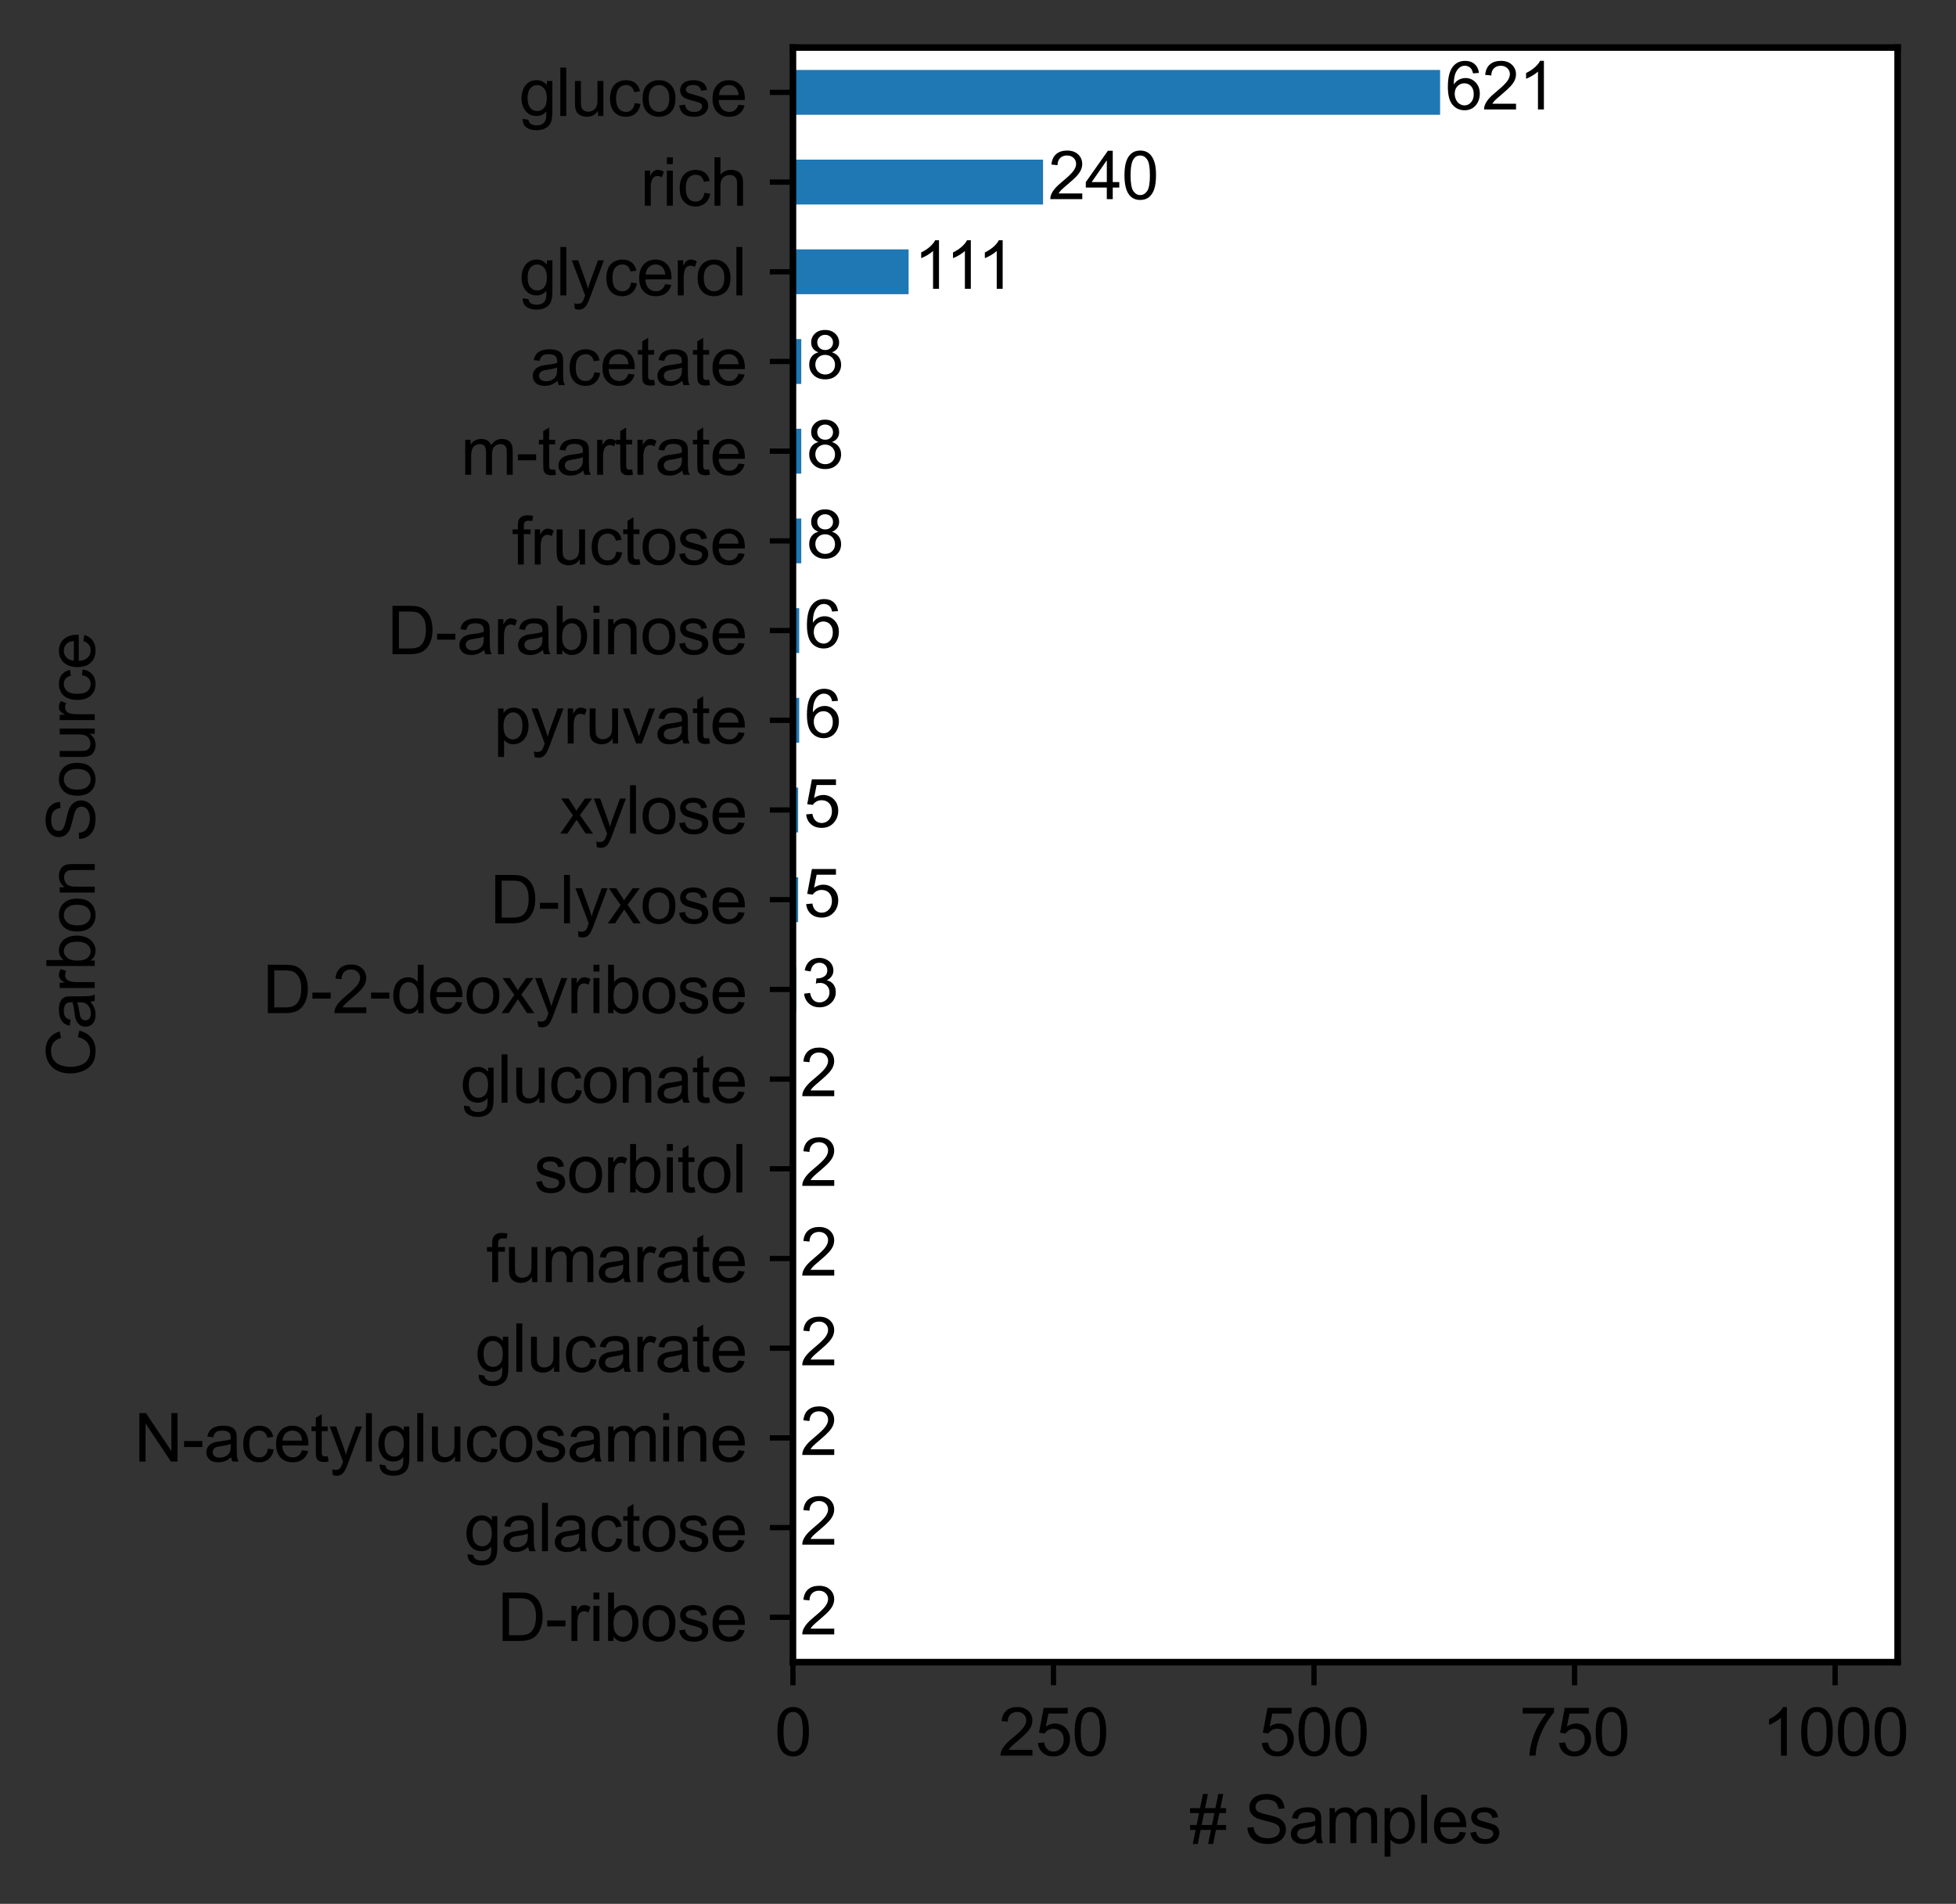 <?xml version="1.0" encoding="utf-8" standalone="no"?>
<!DOCTYPE svg PUBLIC "-//W3C//DTD SVG 1.1//EN"
  "http://www.w3.org/Graphics/SVG/1.1/DTD/svg11.dtd">
<svg xmlns:xlink="http://www.w3.org/1999/xlink" width="296.404pt" height="288.433pt" viewBox="0 0 296.404 288.433" xmlns="http://www.w3.org/2000/svg" version="1.1">
 <rect x="0" y="0" width="296.404" height="288.433" fill="#333333" stroke="none"/>
 <defs>
  <style type="text/css">*{stroke-linejoin: round; stroke-linecap: butt}</style>
 </defs>
 <g id="figure_1">
  <g id="patch_1">
   <path d="M 0 288.433 
L 296.404 288.433 
L 296.404 0 
L 0 0 
L 0 288.433 
z
" style="fill: none"/>
  </g>
  <g id="axes_1">
   <g id="patch_2">
    <path d="M 120.158 251.82 
L 287.558 251.82 
L 287.558 7.2 
L 120.158 7.2 
z
" style="fill: #ffffff"/>
   </g>
   <g id="patch_3">
    <path d="M 120.158 248.423 
L 120.474 248.423 
L 120.474 241.627 
L 120.158 241.627 
z
" clip-path="url(#p1fdcee4c6b)" style="fill: #1f77b4"/>
   </g>
   <g id="patch_4">
    <path d="M 120.158 234.833 
L 120.474 234.833 
L 120.474 228.037 
L 120.158 228.037 
z
" clip-path="url(#p1fdcee4c6b)" style="fill: #1f77b4"/>
   </g>
   <g id="patch_5">
    <path d="M 120.158 221.243 
L 120.474 221.243 
L 120.474 214.447 
L 120.158 214.447 
z
" clip-path="url(#p1fdcee4c6b)" style="fill: #1f77b4"/>
   </g>
   <g id="patch_6">
    <path d="M 120.158 207.653 
L 120.474 207.653 
L 120.474 200.857 
L 120.158 200.857 
z
" clip-path="url(#p1fdcee4c6b)" style="fill: #1f77b4"/>
   </g>
   <g id="patch_7">
    <path d="M 120.158 194.062 
L 120.474 194.062 
L 120.474 187.268 
L 120.158 187.268 
z
" clip-path="url(#p1fdcee4c6b)" style="fill: #1f77b4"/>
   </g>
   <g id="patch_8">
    <path d="M 120.158 180.472 
L 120.474 180.472 
L 120.474 173.678 
L 120.158 173.678 
z
" clip-path="url(#p1fdcee4c6b)" style="fill: #1f77b4"/>
   </g>
   <g id="patch_9">
    <path d="M 120.158 166.882 
L 120.474 166.882 
L 120.474 160.088 
L 120.158 160.088 
z
" clip-path="url(#p1fdcee4c6b)" style="fill: #1f77b4"/>
   </g>
   <g id="patch_10">
    <path d="M 120.158 153.292 
L 120.632 153.292 
L 120.632 146.498 
L 120.158 146.498 
z
" clip-path="url(#p1fdcee4c6b)" style="fill: #1f77b4"/>
   </g>
   <g id="patch_11">
    <path d="M 120.158 139.702 
L 120.947 139.702 
L 120.947 132.907 
L 120.158 132.907 
z
" clip-path="url(#p1fdcee4c6b)" style="fill: #1f77b4"/>
   </g>
   <g id="patch_12">
    <path d="M 120.158 126.112 
L 120.947 126.112 
L 120.947 119.317 
L 120.158 119.317 
z
" clip-path="url(#p1fdcee4c6b)" style="fill: #1f77b4"/>
   </g>
   <g id="patch_13">
    <path d="M 120.158 112.522 
L 121.105 112.522 
L 121.105 105.728 
L 120.158 105.728 
z
" clip-path="url(#p1fdcee4c6b)" style="fill: #1f77b4"/>
   </g>
   <g id="patch_14">
    <path d="M 120.158 98.933 
L 121.105 98.933 
L 121.105 92.138 
L 120.158 92.138 
z
" clip-path="url(#p1fdcee4c6b)" style="fill: #1f77b4"/>
   </g>
   <g id="patch_15">
    <path d="M 120.158 85.343 
L 121.421 85.343 
L 121.421 78.547 
L 120.158 78.547 
z
" clip-path="url(#p1fdcee4c6b)" style="fill: #1f77b4"/>
   </g>
   <g id="patch_16">
    <path d="M 120.158 71.752 
L 121.421 71.752 
L 121.421 64.957 
L 120.158 64.957 
z
" clip-path="url(#p1fdcee4c6b)" style="fill: #1f77b4"/>
   </g>
   <g id="patch_17">
    <path d="M 120.158 58.163 
L 121.421 58.163 
L 121.421 51.367 
L 120.158 51.367 
z
" clip-path="url(#p1fdcee4c6b)" style="fill: #1f77b4"/>
   </g>
   <g id="patch_18">
    <path d="M 120.158 44.572 
L 137.687 44.572 
L 137.687 37.778 
L 120.158 37.778 
z
" clip-path="url(#p1fdcee4c6b)" style="fill: #1f77b4"/>
   </g>
   <g id="patch_19">
    <path d="M 120.158 30.983 
L 158.06 30.983 
L 158.06 24.188 
L 120.158 24.188 
z
" clip-path="url(#p1fdcee4c6b)" style="fill: #1f77b4"/>
   </g>
   <g id="patch_20">
    <path d="M 120.158 17.392 
L 218.229 17.392 
L 218.229 10.598 
L 120.158 10.598 
z
" clip-path="url(#p1fdcee4c6b)" style="fill: #1f77b4"/>
   </g>
   <g id="matplotlib.axis_1">
    <g id="xtick_1">
     <g id="line2d_1">
      <defs>
       <path id="mcb5bfcc261" d="M 0 0 
L 0 3.5 
" style="stroke: #000000; stroke-width: 0.8"/>
      </defs>
      <g>
       <use xlink:href="#mcb5bfcc261" x="120.158" y="251.82" style="stroke: #000000; stroke-width: 0.8"/>
      </g>
     </g>
     <g id="text_1">
      <!-- 0 -->
      <g transform="translate(117.377 265.978)scale(0.1 -0.1)">
       <defs>
        <path id="ArialMT-30" d="M 266 2259 
Q 266 3072 433 3567 
Q 600 4063 929 4331 
Q 1259 4600 1759 4600 
Q 2128 4600 2406 4451 
Q 2684 4303 2865 4023 
Q 3047 3744 3150 3342 
Q 3253 2941 3253 2259 
Q 3253 1453 3087 958 
Q 2922 463 2592 192 
Q 2263 -78 1759 -78 
Q 1097 -78 719 397 
Q 266 969 266 2259 
z
M 844 2259 
Q 844 1131 1108 757 
Q 1372 384 1759 384 
Q 2147 384 2411 759 
Q 2675 1134 2675 2259 
Q 2675 3391 2411 3762 
Q 2147 4134 1753 4134 
Q 1366 4134 1134 3806 
Q 844 3388 844 2259 
z
" transform="scale(0.016)"/>
       </defs>
       <use xlink:href="#ArialMT-30"/>
      </g>
     </g>
    </g>
    <g id="xtick_2">
     <g id="line2d_2">
      <g>
       <use xlink:href="#mcb5bfcc261" x="159.639" y="251.82" style="stroke: #000000; stroke-width: 0.8"/>
      </g>
     </g>
     <g id="text_2">
      <!-- 250 -->
      <g transform="translate(151.298 265.978)scale(0.1 -0.1)">
       <defs>
        <path id="ArialMT-32" d="M 3222 541 
L 3222 0 
L 194 0 
Q 188 203 259 391 
Q 375 700 629 1000 
Q 884 1300 1366 1694 
Q 2113 2306 2375 2664 
Q 2638 3022 2638 3341 
Q 2638 3675 2398 3904 
Q 2159 4134 1775 4134 
Q 1369 4134 1125 3890 
Q 881 3647 878 3216 
L 300 3275 
Q 359 3922 746 4261 
Q 1134 4600 1788 4600 
Q 2447 4600 2831 4234 
Q 3216 3869 3216 3328 
Q 3216 3053 3103 2787 
Q 2991 2522 2730 2228 
Q 2469 1934 1863 1422 
Q 1356 997 1212 845 
Q 1069 694 975 541 
L 3222 541 
z
" transform="scale(0.016)"/>
        <path id="ArialMT-35" d="M 266 1200 
L 856 1250 
Q 922 819 1161 601 
Q 1400 384 1738 384 
Q 2144 384 2425 690 
Q 2706 997 2706 1503 
Q 2706 1984 2436 2262 
Q 2166 2541 1728 2541 
Q 1456 2541 1237 2417 
Q 1019 2294 894 2097 
L 366 2166 
L 809 4519 
L 3088 4519 
L 3088 3981 
L 1259 3981 
L 1013 2750 
Q 1425 3038 1878 3038 
Q 2478 3038 2890 2622 
Q 3303 2206 3303 1553 
Q 3303 931 2941 478 
Q 2500 -78 1738 -78 
Q 1113 -78 717 272 
Q 322 622 266 1200 
z
" transform="scale(0.016)"/>
       </defs>
       <use xlink:href="#ArialMT-32"/>
       <use xlink:href="#ArialMT-35" x="55.615"/>
       <use xlink:href="#ArialMT-30" x="111.23"/>
      </g>
     </g>
    </g>
    <g id="xtick_3">
     <g id="line2d_3">
      <g>
       <use xlink:href="#mcb5bfcc261" x="199.12" y="251.82" style="stroke: #000000; stroke-width: 0.8"/>
      </g>
     </g>
     <g id="text_3">
      <!-- 500 -->
      <g transform="translate(190.779 265.978)scale(0.1 -0.1)">
       <use xlink:href="#ArialMT-35"/>
       <use xlink:href="#ArialMT-30" x="55.615"/>
       <use xlink:href="#ArialMT-30" x="111.23"/>
      </g>
     </g>
    </g>
    <g id="xtick_4">
     <g id="line2d_4">
      <g>
       <use xlink:href="#mcb5bfcc261" x="238.601" y="251.82" style="stroke: #000000; stroke-width: 0.8"/>
      </g>
     </g>
     <g id="text_4">
      <!-- 750 -->
      <g transform="translate(230.26 265.978)scale(0.1 -0.1)">
       <defs>
        <path id="ArialMT-37" d="M 303 3981 
L 303 4522 
L 3269 4522 
L 3269 4084 
Q 2831 3619 2401 2847 
Q 1972 2075 1738 1259 
Q 1569 684 1522 0 
L 944 0 
Q 953 541 1156 1306 
Q 1359 2072 1739 2783 
Q 2119 3494 2547 3981 
L 303 3981 
z
" transform="scale(0.016)"/>
       </defs>
       <use xlink:href="#ArialMT-37"/>
       <use xlink:href="#ArialMT-35" x="55.615"/>
       <use xlink:href="#ArialMT-30" x="111.23"/>
      </g>
     </g>
    </g>
    <g id="xtick_5">
     <g id="line2d_5">
      <g>
       <use xlink:href="#mcb5bfcc261" x="278.082" y="251.82" style="stroke: #000000; stroke-width: 0.8"/>
      </g>
     </g>
     <g id="text_5">
      <!-- 1000 -->
      <g transform="translate(266.96 265.978)scale(0.1 -0.1)">
       <defs>
        <path id="ArialMT-31" d="M 2384 0 
L 1822 0 
L 1822 3584 
Q 1619 3391 1289 3197 
Q 959 3003 697 2906 
L 697 3450 
Q 1169 3672 1522 3987 
Q 1875 4303 2022 4600 
L 2384 4600 
L 2384 0 
z
" transform="scale(0.016)"/>
       </defs>
       <use xlink:href="#ArialMT-31"/>
       <use xlink:href="#ArialMT-30" x="55.615"/>
       <use xlink:href="#ArialMT-30" x="111.23"/>
       <use xlink:href="#ArialMT-30" x="166.846"/>
      </g>
     </g>
    </g>
    <g id="text_6">
     <!-- # Samples -->
     <g transform="translate(180.236 279.245)scale(0.1 -0.1)">
      <defs>
       <path id="ArialMT-23" d="M 322 -78 
L 594 1253 
L 66 1253 
L 66 1719 
L 688 1719 
L 919 2853 
L 66 2853 
L 66 3319 
L 1013 3319 
L 1284 4659 
L 1753 4659 
L 1481 3319 
L 2466 3319 
L 2738 4659 
L 3209 4659 
L 2938 3319 
L 3478 3319 
L 3478 2853 
L 2844 2853 
L 2609 1719 
L 3478 1719 
L 3478 1253 
L 2516 1253 
L 2244 -78 
L 1775 -78 
L 2044 1253 
L 1063 1253 
L 791 -78 
L 322 -78 
z
M 1156 1719 
L 2138 1719 
L 2372 2853 
L 1388 2853 
L 1156 1719 
z
" transform="scale(0.016)"/>
       <path id="ArialMT-20" transform="scale(0.016)"/>
       <path id="ArialMT-53" d="M 288 1472 
L 859 1522 
Q 900 1178 1048 958 
Q 1197 738 1509 602 
Q 1822 466 2213 466 
Q 2559 466 2825 569 
Q 3091 672 3220 851 
Q 3350 1031 3350 1244 
Q 3350 1459 3225 1620 
Q 3100 1781 2813 1891 
Q 2628 1963 1997 2114 
Q 1366 2266 1113 2400 
Q 784 2572 623 2826 
Q 463 3081 463 3397 
Q 463 3744 659 4045 
Q 856 4347 1234 4503 
Q 1613 4659 2075 4659 
Q 2584 4659 2973 4495 
Q 3363 4331 3572 4012 
Q 3781 3694 3797 3291 
L 3216 3247 
Q 3169 3681 2898 3903 
Q 2628 4125 2100 4125 
Q 1550 4125 1298 3923 
Q 1047 3722 1047 3438 
Q 1047 3191 1225 3031 
Q 1400 2872 2139 2705 
Q 2878 2538 3153 2413 
Q 3553 2228 3743 1945 
Q 3934 1663 3934 1294 
Q 3934 928 3725 604 
Q 3516 281 3123 101 
Q 2731 -78 2241 -78 
Q 1619 -78 1198 103 
Q 778 284 539 648 
Q 300 1013 288 1472 
z
" transform="scale(0.016)"/>
       <path id="ArialMT-61" d="M 2588 409 
Q 2275 144 1986 34 
Q 1697 -75 1366 -75 
Q 819 -75 525 192 
Q 231 459 231 875 
Q 231 1119 342 1320 
Q 453 1522 633 1644 
Q 813 1766 1038 1828 
Q 1203 1872 1538 1913 
Q 2219 1994 2541 2106 
Q 2544 2222 2544 2253 
Q 2544 2597 2384 2738 
Q 2169 2928 1744 2928 
Q 1347 2928 1158 2789 
Q 969 2650 878 2297 
L 328 2372 
Q 403 2725 575 2942 
Q 747 3159 1072 3276 
Q 1397 3394 1825 3394 
Q 2250 3394 2515 3294 
Q 2781 3194 2906 3042 
Q 3031 2891 3081 2659 
Q 3109 2516 3109 2141 
L 3109 1391 
Q 3109 606 3145 398 
Q 3181 191 3288 0 
L 2700 0 
Q 2613 175 2588 409 
z
M 2541 1666 
Q 2234 1541 1622 1453 
Q 1275 1403 1131 1340 
Q 988 1278 909 1158 
Q 831 1038 831 891 
Q 831 666 1001 516 
Q 1172 366 1500 366 
Q 1825 366 2078 508 
Q 2331 650 2450 897 
Q 2541 1088 2541 1459 
L 2541 1666 
z
" transform="scale(0.016)"/>
       <path id="ArialMT-6d" d="M 422 0 
L 422 3319 
L 925 3319 
L 925 2853 
Q 1081 3097 1340 3245 
Q 1600 3394 1931 3394 
Q 2300 3394 2536 3241 
Q 2772 3088 2869 2813 
Q 3263 3394 3894 3394 
Q 4388 3394 4653 3120 
Q 4919 2847 4919 2278 
L 4919 0 
L 4359 0 
L 4359 2091 
Q 4359 2428 4304 2576 
Q 4250 2725 4106 2815 
Q 3963 2906 3769 2906 
Q 3419 2906 3187 2673 
Q 2956 2441 2956 1928 
L 2956 0 
L 2394 0 
L 2394 2156 
Q 2394 2531 2256 2718 
Q 2119 2906 1806 2906 
Q 1569 2906 1367 2781 
Q 1166 2656 1075 2415 
Q 984 2175 984 1722 
L 984 0 
L 422 0 
z
" transform="scale(0.016)"/>
       <path id="ArialMT-70" d="M 422 -1272 
L 422 3319 
L 934 3319 
L 934 2888 
Q 1116 3141 1344 3267 
Q 1572 3394 1897 3394 
Q 2322 3394 2647 3175 
Q 2972 2956 3137 2557 
Q 3303 2159 3303 1684 
Q 3303 1175 3120 767 
Q 2938 359 2589 142 
Q 2241 -75 1856 -75 
Q 1575 -75 1351 44 
Q 1128 163 984 344 
L 984 -1272 
L 422 -1272 
z
M 931 1641 
Q 931 1000 1190 694 
Q 1450 388 1819 388 
Q 2194 388 2461 705 
Q 2728 1022 2728 1688 
Q 2728 2322 2467 2637 
Q 2206 2953 1844 2953 
Q 1484 2953 1207 2617 
Q 931 2281 931 1641 
z
" transform="scale(0.016)"/>
       <path id="ArialMT-6c" d="M 409 0 
L 409 4581 
L 972 4581 
L 972 0 
L 409 0 
z
" transform="scale(0.016)"/>
       <path id="ArialMT-65" d="M 2694 1069 
L 3275 997 
Q 3138 488 2766 206 
Q 2394 -75 1816 -75 
Q 1088 -75 661 373 
Q 234 822 234 1631 
Q 234 2469 665 2931 
Q 1097 3394 1784 3394 
Q 2450 3394 2872 2941 
Q 3294 2488 3294 1666 
Q 3294 1616 3291 1516 
L 816 1516 
Q 847 969 1125 678 
Q 1403 388 1819 388 
Q 2128 388 2347 550 
Q 2566 713 2694 1069 
z
M 847 1978 
L 2700 1978 
Q 2663 2397 2488 2606 
Q 2219 2931 1791 2931 
Q 1403 2931 1139 2672 
Q 875 2413 847 1978 
z
" transform="scale(0.016)"/>
       <path id="ArialMT-73" d="M 197 991 
L 753 1078 
Q 800 744 1014 566 
Q 1228 388 1613 388 
Q 2000 388 2187 545 
Q 2375 703 2375 916 
Q 2375 1106 2209 1216 
Q 2094 1291 1634 1406 
Q 1016 1563 777 1677 
Q 538 1791 414 1992 
Q 291 2194 291 2438 
Q 291 2659 392 2848 
Q 494 3038 669 3163 
Q 800 3259 1026 3326 
Q 1253 3394 1513 3394 
Q 1903 3394 2198 3281 
Q 2494 3169 2634 2976 
Q 2775 2784 2828 2463 
L 2278 2388 
Q 2241 2644 2061 2787 
Q 1881 2931 1553 2931 
Q 1166 2931 1000 2803 
Q 834 2675 834 2503 
Q 834 2394 903 2306 
Q 972 2216 1119 2156 
Q 1203 2125 1616 2013 
Q 2213 1853 2448 1751 
Q 2684 1650 2818 1456 
Q 2953 1263 2953 975 
Q 2953 694 2789 445 
Q 2625 197 2315 61 
Q 2006 -75 1616 -75 
Q 969 -75 630 194 
Q 291 463 197 991 
z
" transform="scale(0.016)"/>
      </defs>
      <use xlink:href="#ArialMT-23"/>
      <use xlink:href="#ArialMT-20" x="55.615"/>
      <use xlink:href="#ArialMT-53" x="83.398"/>
      <use xlink:href="#ArialMT-61" x="150.098"/>
      <use xlink:href="#ArialMT-6d" x="205.713"/>
      <use xlink:href="#ArialMT-70" x="289.014"/>
      <use xlink:href="#ArialMT-6c" x="344.629"/>
      <use xlink:href="#ArialMT-65" x="366.846"/>
      <use xlink:href="#ArialMT-73" x="422.461"/>
     </g>
    </g>
   </g>
   <g id="matplotlib.axis_2">
    <g id="ytick_1">
     <g id="line2d_6">
      <defs>
       <path id="mea92c58ccd" d="M 0 0 
L -3.5 0 
" style="stroke: #000000; stroke-width: 0.8"/>
      </defs>
      <g>
       <use xlink:href="#mea92c58ccd" x="120.158" y="245.025" style="stroke: #000000; stroke-width: 0.8"/>
      </g>
     </g>
     <g id="text_7">
      <!-- D-ribose -->
      <g transform="translate(75.372 248.604)scale(0.1 -0.1)">
       <defs>
        <path id="ArialMT-44" d="M 494 0 
L 494 4581 
L 2072 4581 
Q 2606 4581 2888 4516 
Q 3281 4425 3559 4188 
Q 3922 3881 4101 3404 
Q 4281 2928 4281 2316 
Q 4281 1794 4159 1391 
Q 4038 988 3847 723 
Q 3656 459 3429 307 
Q 3203 156 2883 78 
Q 2563 0 2147 0 
L 494 0 
z
M 1100 541 
L 2078 541 
Q 2531 541 2789 625 
Q 3047 709 3200 863 
Q 3416 1078 3536 1442 
Q 3656 1806 3656 2325 
Q 3656 3044 3420 3430 
Q 3184 3816 2847 3947 
Q 2603 4041 2063 4041 
L 1100 4041 
L 1100 541 
z
" transform="scale(0.016)"/>
        <path id="ArialMT-2d" d="M 203 1375 
L 203 1941 
L 1931 1941 
L 1931 1375 
L 203 1375 
z
" transform="scale(0.016)"/>
        <path id="ArialMT-72" d="M 416 0 
L 416 3319 
L 922 3319 
L 922 2816 
Q 1116 3169 1280 3281 
Q 1444 3394 1641 3394 
Q 1925 3394 2219 3213 
L 2025 2691 
Q 1819 2813 1613 2813 
Q 1428 2813 1281 2702 
Q 1134 2591 1072 2394 
Q 978 2094 978 1738 
L 978 0 
L 416 0 
z
" transform="scale(0.016)"/>
        <path id="ArialMT-69" d="M 425 3934 
L 425 4581 
L 988 4581 
L 988 3934 
L 425 3934 
z
M 425 0 
L 425 3319 
L 988 3319 
L 988 0 
L 425 0 
z
" transform="scale(0.016)"/>
        <path id="ArialMT-62" d="M 941 0 
L 419 0 
L 419 4581 
L 981 4581 
L 981 2947 
Q 1338 3394 1891 3394 
Q 2197 3394 2470 3270 
Q 2744 3147 2920 2923 
Q 3097 2700 3197 2384 
Q 3297 2069 3297 1709 
Q 3297 856 2875 390 
Q 2453 -75 1863 -75 
Q 1275 -75 941 416 
L 941 0 
z
M 934 1684 
Q 934 1088 1097 822 
Q 1363 388 1816 388 
Q 2184 388 2453 708 
Q 2722 1028 2722 1663 
Q 2722 2313 2464 2622 
Q 2206 2931 1841 2931 
Q 1472 2931 1203 2611 
Q 934 2291 934 1684 
z
" transform="scale(0.016)"/>
        <path id="ArialMT-6f" d="M 213 1659 
Q 213 2581 725 3025 
Q 1153 3394 1769 3394 
Q 2453 3394 2887 2945 
Q 3322 2497 3322 1706 
Q 3322 1066 3130 698 
Q 2938 331 2570 128 
Q 2203 -75 1769 -75 
Q 1072 -75 642 372 
Q 213 819 213 1659 
z
M 791 1659 
Q 791 1022 1069 705 
Q 1347 388 1769 388 
Q 2188 388 2466 706 
Q 2744 1025 2744 1678 
Q 2744 2294 2464 2611 
Q 2184 2928 1769 2928 
Q 1347 2928 1069 2612 
Q 791 2297 791 1659 
z
" transform="scale(0.016)"/>
       </defs>
       <use xlink:href="#ArialMT-44"/>
       <use xlink:href="#ArialMT-2d" x="72.217"/>
       <use xlink:href="#ArialMT-72" x="105.518"/>
       <use xlink:href="#ArialMT-69" x="138.818"/>
       <use xlink:href="#ArialMT-62" x="161.035"/>
       <use xlink:href="#ArialMT-6f" x="216.65"/>
       <use xlink:href="#ArialMT-73" x="272.266"/>
       <use xlink:href="#ArialMT-65" x="322.266"/>
      </g>
     </g>
    </g>
    <g id="ytick_2">
     <g id="line2d_7">
      <g>
       <use xlink:href="#mea92c58ccd" x="120.158" y="231.435" style="stroke: #000000; stroke-width: 0.8"/>
      </g>
     </g>
     <g id="text_8">
      <!-- galactose -->
      <g transform="translate(70.353 235.014)scale(0.1 -0.1)">
       <defs>
        <path id="ArialMT-67" d="M 319 -275 
L 866 -356 
Q 900 -609 1056 -725 
Q 1266 -881 1628 -881 
Q 2019 -881 2231 -725 
Q 2444 -569 2519 -288 
Q 2563 -116 2559 434 
Q 2191 0 1641 0 
Q 956 0 581 494 
Q 206 988 206 1678 
Q 206 2153 378 2554 
Q 550 2956 876 3175 
Q 1203 3394 1644 3394 
Q 2231 3394 2613 2919 
L 2613 3319 
L 3131 3319 
L 3131 450 
Q 3131 -325 2973 -648 
Q 2816 -972 2473 -1159 
Q 2131 -1347 1631 -1347 
Q 1038 -1347 672 -1080 
Q 306 -813 319 -275 
z
M 784 1719 
Q 784 1066 1043 766 
Q 1303 466 1694 466 
Q 2081 466 2343 764 
Q 2606 1063 2606 1700 
Q 2606 2309 2336 2618 
Q 2066 2928 1684 2928 
Q 1309 2928 1046 2623 
Q 784 2319 784 1719 
z
" transform="scale(0.016)"/>
        <path id="ArialMT-63" d="M 2588 1216 
L 3141 1144 
Q 3050 572 2676 248 
Q 2303 -75 1759 -75 
Q 1078 -75 664 370 
Q 250 816 250 1647 
Q 250 2184 428 2587 
Q 606 2991 970 3192 
Q 1334 3394 1763 3394 
Q 2303 3394 2647 3120 
Q 2991 2847 3088 2344 
L 2541 2259 
Q 2463 2594 2264 2762 
Q 2066 2931 1784 2931 
Q 1359 2931 1093 2626 
Q 828 2322 828 1663 
Q 828 994 1084 691 
Q 1341 388 1753 388 
Q 2084 388 2306 591 
Q 2528 794 2588 1216 
z
" transform="scale(0.016)"/>
        <path id="ArialMT-74" d="M 1650 503 
L 1731 6 
Q 1494 -44 1306 -44 
Q 1000 -44 831 53 
Q 663 150 594 308 
Q 525 466 525 972 
L 525 2881 
L 113 2881 
L 113 3319 
L 525 3319 
L 525 4141 
L 1084 4478 
L 1084 3319 
L 1650 3319 
L 1650 2881 
L 1084 2881 
L 1084 941 
Q 1084 700 1114 631 
Q 1144 563 1211 522 
Q 1278 481 1403 481 
Q 1497 481 1650 503 
z
" transform="scale(0.016)"/>
       </defs>
       <use xlink:href="#ArialMT-67"/>
       <use xlink:href="#ArialMT-61" x="55.615"/>
       <use xlink:href="#ArialMT-6c" x="111.23"/>
       <use xlink:href="#ArialMT-61" x="133.447"/>
       <use xlink:href="#ArialMT-63" x="189.062"/>
       <use xlink:href="#ArialMT-74" x="239.062"/>
       <use xlink:href="#ArialMT-6f" x="266.846"/>
       <use xlink:href="#ArialMT-73" x="322.461"/>
       <use xlink:href="#ArialMT-65" x="372.461"/>
      </g>
     </g>
    </g>
    <g id="ytick_3">
     <g id="line2d_8">
      <g>
       <use xlink:href="#mea92c58ccd" x="120.158" y="217.845" style="stroke: #000000; stroke-width: 0.8"/>
      </g>
     </g>
     <g id="text_9">
      <!-- N-acetylglucosamine -->
      <g transform="translate(20.345 221.424)scale(0.1 -0.1)">
       <defs>
        <path id="ArialMT-4e" d="M 488 0 
L 488 4581 
L 1109 4581 
L 3516 984 
L 3516 4581 
L 4097 4581 
L 4097 0 
L 3475 0 
L 1069 3600 
L 1069 0 
L 488 0 
z
" transform="scale(0.016)"/>
        <path id="ArialMT-79" d="M 397 -1278 
L 334 -750 
Q 519 -800 656 -800 
Q 844 -800 956 -737 
Q 1069 -675 1141 -563 
Q 1194 -478 1313 -144 
Q 1328 -97 1363 -6 
L 103 3319 
L 709 3319 
L 1400 1397 
Q 1534 1031 1641 628 
Q 1738 1016 1872 1384 
L 2581 3319 
L 3144 3319 
L 1881 -56 
Q 1678 -603 1566 -809 
Q 1416 -1088 1222 -1217 
Q 1028 -1347 759 -1347 
Q 597 -1347 397 -1278 
z
" transform="scale(0.016)"/>
        <path id="ArialMT-75" d="M 2597 0 
L 2597 488 
Q 2209 -75 1544 -75 
Q 1250 -75 995 37 
Q 741 150 617 320 
Q 494 491 444 738 
Q 409 903 409 1263 
L 409 3319 
L 972 3319 
L 972 1478 
Q 972 1038 1006 884 
Q 1059 663 1231 536 
Q 1403 409 1656 409 
Q 1909 409 2131 539 
Q 2353 669 2445 892 
Q 2538 1116 2538 1541 
L 2538 3319 
L 3100 3319 
L 3100 0 
L 2597 0 
z
" transform="scale(0.016)"/>
        <path id="ArialMT-6e" d="M 422 0 
L 422 3319 
L 928 3319 
L 928 2847 
Q 1294 3394 1984 3394 
Q 2284 3394 2536 3286 
Q 2788 3178 2913 3003 
Q 3038 2828 3088 2588 
Q 3119 2431 3119 2041 
L 3119 0 
L 2556 0 
L 2556 2019 
Q 2556 2363 2490 2533 
Q 2425 2703 2258 2804 
Q 2091 2906 1866 2906 
Q 1506 2906 1245 2678 
Q 984 2450 984 1813 
L 984 0 
L 422 0 
z
" transform="scale(0.016)"/>
       </defs>
       <use xlink:href="#ArialMT-4e"/>
       <use xlink:href="#ArialMT-2d" x="72.217"/>
       <use xlink:href="#ArialMT-61" x="105.518"/>
       <use xlink:href="#ArialMT-63" x="161.133"/>
       <use xlink:href="#ArialMT-65" x="211.133"/>
       <use xlink:href="#ArialMT-74" x="266.748"/>
       <use xlink:href="#ArialMT-79" x="294.531"/>
       <use xlink:href="#ArialMT-6c" x="344.531"/>
       <use xlink:href="#ArialMT-67" x="366.748"/>
       <use xlink:href="#ArialMT-6c" x="422.363"/>
       <use xlink:href="#ArialMT-75" x="444.58"/>
       <use xlink:href="#ArialMT-63" x="500.195"/>
       <use xlink:href="#ArialMT-6f" x="550.195"/>
       <use xlink:href="#ArialMT-73" x="605.811"/>
       <use xlink:href="#ArialMT-61" x="655.811"/>
       <use xlink:href="#ArialMT-6d" x="711.426"/>
       <use xlink:href="#ArialMT-69" x="794.727"/>
       <use xlink:href="#ArialMT-6e" x="816.943"/>
       <use xlink:href="#ArialMT-65" x="872.559"/>
      </g>
     </g>
    </g>
    <g id="ytick_4">
     <g id="line2d_9">
      <g>
       <use xlink:href="#mea92c58ccd" x="120.158" y="204.255" style="stroke: #000000; stroke-width: 0.8"/>
      </g>
     </g>
     <g id="text_10">
      <!-- glucarate -->
      <g transform="translate(72.023 207.834)scale(0.1 -0.1)">
       <use xlink:href="#ArialMT-67"/>
       <use xlink:href="#ArialMT-6c" x="55.615"/>
       <use xlink:href="#ArialMT-75" x="77.832"/>
       <use xlink:href="#ArialMT-63" x="133.447"/>
       <use xlink:href="#ArialMT-61" x="183.447"/>
       <use xlink:href="#ArialMT-72" x="239.062"/>
       <use xlink:href="#ArialMT-61" x="272.363"/>
       <use xlink:href="#ArialMT-74" x="327.979"/>
       <use xlink:href="#ArialMT-65" x="355.762"/>
      </g>
     </g>
    </g>
    <g id="ytick_5">
     <g id="line2d_10">
      <g>
       <use xlink:href="#mea92c58ccd" x="120.158" y="190.665" style="stroke: #000000; stroke-width: 0.8"/>
      </g>
     </g>
     <g id="text_11">
      <!-- fumarate -->
      <g transform="translate(73.698 194.244)scale(0.1 -0.1)">
       <defs>
        <path id="ArialMT-66" d="M 556 0 
L 556 2881 
L 59 2881 
L 59 3319 
L 556 3319 
L 556 3672 
Q 556 4006 616 4169 
Q 697 4388 901 4523 
Q 1106 4659 1475 4659 
Q 1713 4659 2000 4603 
L 1916 4113 
Q 1741 4144 1584 4144 
Q 1328 4144 1222 4034 
Q 1116 3925 1116 3625 
L 1116 3319 
L 1763 3319 
L 1763 2881 
L 1116 2881 
L 1116 0 
L 556 0 
z
" transform="scale(0.016)"/>
       </defs>
       <use xlink:href="#ArialMT-66"/>
       <use xlink:href="#ArialMT-75" x="27.783"/>
       <use xlink:href="#ArialMT-6d" x="83.398"/>
       <use xlink:href="#ArialMT-61" x="166.699"/>
       <use xlink:href="#ArialMT-72" x="222.314"/>
       <use xlink:href="#ArialMT-61" x="255.615"/>
       <use xlink:href="#ArialMT-74" x="311.23"/>
       <use xlink:href="#ArialMT-65" x="339.014"/>
      </g>
     </g>
    </g>
    <g id="ytick_6">
     <g id="line2d_11">
      <g>
       <use xlink:href="#mea92c58ccd" x="120.158" y="177.075" style="stroke: #000000; stroke-width: 0.8"/>
      </g>
     </g>
     <g id="text_12">
      <!-- sorbitol -->
      <g transform="translate(80.923 180.654)scale(0.1 -0.1)">
       <use xlink:href="#ArialMT-73"/>
       <use xlink:href="#ArialMT-6f" x="50"/>
       <use xlink:href="#ArialMT-72" x="105.615"/>
       <use xlink:href="#ArialMT-62" x="138.916"/>
       <use xlink:href="#ArialMT-69" x="194.531"/>
       <use xlink:href="#ArialMT-74" x="216.748"/>
       <use xlink:href="#ArialMT-6f" x="244.531"/>
       <use xlink:href="#ArialMT-6c" x="300.146"/>
      </g>
     </g>
    </g>
    <g id="ytick_7">
     <g id="line2d_12">
      <g>
       <use xlink:href="#mea92c58ccd" x="120.158" y="163.485" style="stroke: #000000; stroke-width: 0.8"/>
      </g>
     </g>
     <g id="text_13">
      <!-- gluconate -->
      <g transform="translate(69.792 167.064)scale(0.1 -0.1)">
       <use xlink:href="#ArialMT-67"/>
       <use xlink:href="#ArialMT-6c" x="55.615"/>
       <use xlink:href="#ArialMT-75" x="77.832"/>
       <use xlink:href="#ArialMT-63" x="133.447"/>
       <use xlink:href="#ArialMT-6f" x="183.447"/>
       <use xlink:href="#ArialMT-6e" x="239.062"/>
       <use xlink:href="#ArialMT-61" x="294.678"/>
       <use xlink:href="#ArialMT-74" x="350.293"/>
       <use xlink:href="#ArialMT-65" x="378.076"/>
      </g>
     </g>
    </g>
    <g id="ytick_8">
     <g id="line2d_13">
      <g>
       <use xlink:href="#mea92c58ccd" x="120.158" y="149.895" style="stroke: #000000; stroke-width: 0.8"/>
      </g>
     </g>
     <g id="text_14">
      <!-- D-2-deoxyribose -->
      <g transform="translate(39.798 153.489)scale(0.1 -0.1)">
       <defs>
        <path id="ArialMT-64" d="M 2575 0 
L 2575 419 
Q 2259 -75 1647 -75 
Q 1250 -75 917 144 
Q 584 363 401 755 
Q 219 1147 219 1656 
Q 219 2153 384 2558 
Q 550 2963 881 3178 
Q 1213 3394 1622 3394 
Q 1922 3394 2156 3267 
Q 2391 3141 2538 2938 
L 2538 4581 
L 3097 4581 
L 3097 0 
L 2575 0 
z
M 797 1656 
Q 797 1019 1065 703 
Q 1334 388 1700 388 
Q 2069 388 2326 689 
Q 2584 991 2584 1609 
Q 2584 2291 2321 2609 
Q 2059 2928 1675 2928 
Q 1300 2928 1048 2622 
Q 797 2316 797 1656 
z
" transform="scale(0.016)"/>
        <path id="ArialMT-78" d="M 47 0 
L 1259 1725 
L 138 3319 
L 841 3319 
L 1350 2541 
Q 1494 2319 1581 2169 
Q 1719 2375 1834 2534 
L 2394 3319 
L 3066 3319 
L 1919 1756 
L 3153 0 
L 2463 0 
L 1781 1031 
L 1600 1309 
L 728 0 
L 47 0 
z
" transform="scale(0.016)"/>
       </defs>
       <use xlink:href="#ArialMT-44"/>
       <use xlink:href="#ArialMT-2d" x="72.217"/>
       <use xlink:href="#ArialMT-32" x="105.518"/>
       <use xlink:href="#ArialMT-2d" x="161.133"/>
       <use xlink:href="#ArialMT-64" x="194.434"/>
       <use xlink:href="#ArialMT-65" x="250.049"/>
       <use xlink:href="#ArialMT-6f" x="305.664"/>
       <use xlink:href="#ArialMT-78" x="361.279"/>
       <use xlink:href="#ArialMT-79" x="411.279"/>
       <use xlink:href="#ArialMT-72" x="461.279"/>
       <use xlink:href="#ArialMT-69" x="494.58"/>
       <use xlink:href="#ArialMT-62" x="516.797"/>
       <use xlink:href="#ArialMT-6f" x="572.412"/>
       <use xlink:href="#ArialMT-73" x="628.027"/>
       <use xlink:href="#ArialMT-65" x="678.027"/>
      </g>
     </g>
    </g>
    <g id="ytick_9">
     <g id="line2d_14">
      <g>
       <use xlink:href="#mea92c58ccd" x="120.158" y="136.305" style="stroke: #000000; stroke-width: 0.8"/>
      </g>
     </g>
     <g id="text_15">
      <!-- D-lyxose -->
      <g transform="translate(74.263 139.884)scale(0.1 -0.1)">
       <use xlink:href="#ArialMT-44"/>
       <use xlink:href="#ArialMT-2d" x="72.217"/>
       <use xlink:href="#ArialMT-6c" x="105.518"/>
       <use xlink:href="#ArialMT-79" x="127.734"/>
       <use xlink:href="#ArialMT-78" x="177.734"/>
       <use xlink:href="#ArialMT-6f" x="227.734"/>
       <use xlink:href="#ArialMT-73" x="283.35"/>
       <use xlink:href="#ArialMT-65" x="333.35"/>
      </g>
     </g>
    </g>
    <g id="ytick_10">
     <g id="line2d_15">
      <g>
       <use xlink:href="#mea92c58ccd" x="120.158" y="122.715" style="stroke: #000000; stroke-width: 0.8"/>
      </g>
     </g>
     <g id="text_16">
      <!-- xylose -->
      <g transform="translate(84.814 126.294)scale(0.1 -0.1)">
       <use xlink:href="#ArialMT-78"/>
       <use xlink:href="#ArialMT-79" x="50"/>
       <use xlink:href="#ArialMT-6c" x="100"/>
       <use xlink:href="#ArialMT-6f" x="122.217"/>
       <use xlink:href="#ArialMT-73" x="177.832"/>
       <use xlink:href="#ArialMT-65" x="227.832"/>
      </g>
     </g>
    </g>
    <g id="ytick_11">
     <g id="line2d_16">
      <g>
       <use xlink:href="#mea92c58ccd" x="120.158" y="109.125" style="stroke: #000000; stroke-width: 0.8"/>
      </g>
     </g>
     <g id="text_17">
      <!-- pyruvate -->
      <g transform="translate(74.806 112.645)scale(0.1 -0.1)">
       <defs>
        <path id="ArialMT-76" d="M 1344 0 
L 81 3319 
L 675 3319 
L 1388 1331 
Q 1503 1009 1600 663 
Q 1675 925 1809 1294 
L 2547 3319 
L 3125 3319 
L 1869 0 
L 1344 0 
z
" transform="scale(0.016)"/>
       </defs>
       <use xlink:href="#ArialMT-70"/>
       <use xlink:href="#ArialMT-79" x="55.615"/>
       <use xlink:href="#ArialMT-72" x="105.615"/>
       <use xlink:href="#ArialMT-75" x="138.916"/>
       <use xlink:href="#ArialMT-76" x="194.531"/>
       <use xlink:href="#ArialMT-61" x="244.531"/>
       <use xlink:href="#ArialMT-74" x="300.146"/>
       <use xlink:href="#ArialMT-65" x="327.93"/>
      </g>
     </g>
    </g>
    <g id="ytick_12">
     <g id="line2d_17">
      <g>
       <use xlink:href="#mea92c58ccd" x="120.158" y="95.535" style="stroke: #000000; stroke-width: 0.8"/>
      </g>
     </g>
     <g id="text_18">
      <!-- D-arabinose -->
      <g transform="translate(58.689 99.114)scale(0.1 -0.1)">
       <use xlink:href="#ArialMT-44"/>
       <use xlink:href="#ArialMT-2d" x="72.217"/>
       <use xlink:href="#ArialMT-61" x="105.518"/>
       <use xlink:href="#ArialMT-72" x="161.133"/>
       <use xlink:href="#ArialMT-61" x="194.434"/>
       <use xlink:href="#ArialMT-62" x="250.049"/>
       <use xlink:href="#ArialMT-69" x="305.664"/>
       <use xlink:href="#ArialMT-6e" x="327.881"/>
       <use xlink:href="#ArialMT-6f" x="383.496"/>
       <use xlink:href="#ArialMT-73" x="439.111"/>
       <use xlink:href="#ArialMT-65" x="489.111"/>
      </g>
     </g>
    </g>
    <g id="ytick_13">
     <g id="line2d_18">
      <g>
       <use xlink:href="#mea92c58ccd" x="120.158" y="81.945" style="stroke: #000000; stroke-width: 0.8"/>
      </g>
     </g>
     <g id="text_19">
      <!-- fructose -->
      <g transform="translate(77.589 85.524)scale(0.1 -0.1)">
       <use xlink:href="#ArialMT-66"/>
       <use xlink:href="#ArialMT-72" x="27.783"/>
       <use xlink:href="#ArialMT-75" x="61.084"/>
       <use xlink:href="#ArialMT-63" x="116.699"/>
       <use xlink:href="#ArialMT-74" x="166.699"/>
       <use xlink:href="#ArialMT-6f" x="194.482"/>
       <use xlink:href="#ArialMT-73" x="250.098"/>
       <use xlink:href="#ArialMT-65" x="300.098"/>
      </g>
     </g>
    </g>
    <g id="ytick_14">
     <g id="line2d_19">
      <g>
       <use xlink:href="#mea92c58ccd" x="120.158" y="68.355" style="stroke: #000000; stroke-width: 0.8"/>
      </g>
     </g>
     <g id="text_20">
      <!-- m-tartrate -->
      <g transform="translate(69.822 71.934)scale(0.1 -0.1)">
       <use xlink:href="#ArialMT-6d"/>
       <use xlink:href="#ArialMT-2d" x="83.301"/>
       <use xlink:href="#ArialMT-74" x="116.602"/>
       <use xlink:href="#ArialMT-61" x="144.385"/>
       <use xlink:href="#ArialMT-72" x="200"/>
       <use xlink:href="#ArialMT-74" x="233.301"/>
       <use xlink:href="#ArialMT-72" x="261.084"/>
       <use xlink:href="#ArialMT-61" x="294.385"/>
       <use xlink:href="#ArialMT-74" x="350"/>
       <use xlink:href="#ArialMT-65" x="377.783"/>
      </g>
     </g>
    </g>
    <g id="ytick_15">
     <g id="line2d_20">
      <g>
       <use xlink:href="#mea92c58ccd" x="120.158" y="54.765" style="stroke: #000000; stroke-width: 0.8"/>
      </g>
     </g>
     <g id="text_21">
      <!-- acetate -->
      <g transform="translate(80.358 58.344)scale(0.1 -0.1)">
       <use xlink:href="#ArialMT-61"/>
       <use xlink:href="#ArialMT-63" x="55.615"/>
       <use xlink:href="#ArialMT-65" x="105.615"/>
       <use xlink:href="#ArialMT-74" x="161.23"/>
       <use xlink:href="#ArialMT-61" x="189.014"/>
       <use xlink:href="#ArialMT-74" x="244.629"/>
       <use xlink:href="#ArialMT-65" x="272.412"/>
      </g>
     </g>
    </g>
    <g id="ytick_16">
     <g id="line2d_21">
      <g>
       <use xlink:href="#mea92c58ccd" x="120.158" y="41.175" style="stroke: #000000; stroke-width: 0.8"/>
      </g>
     </g>
     <g id="text_22">
      <!-- glycerol -->
      <g transform="translate(78.702 44.754)scale(0.1 -0.1)">
       <use xlink:href="#ArialMT-67"/>
       <use xlink:href="#ArialMT-6c" x="55.615"/>
       <use xlink:href="#ArialMT-79" x="77.832"/>
       <use xlink:href="#ArialMT-63" x="127.832"/>
       <use xlink:href="#ArialMT-65" x="177.832"/>
       <use xlink:href="#ArialMT-72" x="233.447"/>
       <use xlink:href="#ArialMT-6f" x="266.748"/>
       <use xlink:href="#ArialMT-6c" x="322.363"/>
      </g>
     </g>
    </g>
    <g id="ytick_17">
     <g id="line2d_22">
      <g>
       <use xlink:href="#mea92c58ccd" x="120.158" y="27.585" style="stroke: #000000; stroke-width: 0.8"/>
      </g>
     </g>
     <g id="text_23">
      <!-- rich -->
      <g transform="translate(97.045 31.164)scale(0.1 -0.1)">
       <defs>
        <path id="ArialMT-68" d="M 422 0 
L 422 4581 
L 984 4581 
L 984 2938 
Q 1378 3394 1978 3394 
Q 2347 3394 2619 3248 
Q 2891 3103 3008 2847 
Q 3125 2591 3125 2103 
L 3125 0 
L 2563 0 
L 2563 2103 
Q 2563 2525 2380 2717 
Q 2197 2909 1863 2909 
Q 1613 2909 1392 2779 
Q 1172 2650 1078 2428 
Q 984 2206 984 1816 
L 984 0 
L 422 0 
z
" transform="scale(0.016)"/>
       </defs>
       <use xlink:href="#ArialMT-72"/>
       <use xlink:href="#ArialMT-69" x="33.301"/>
       <use xlink:href="#ArialMT-63" x="55.518"/>
       <use xlink:href="#ArialMT-68" x="105.518"/>
      </g>
     </g>
    </g>
    <g id="ytick_18">
     <g id="line2d_23">
      <g>
       <use xlink:href="#mea92c58ccd" x="120.158" y="13.995" style="stroke: #000000; stroke-width: 0.8"/>
      </g>
     </g>
     <g id="text_24">
      <!-- glucose -->
      <g transform="translate(78.692 17.574)scale(0.1 -0.1)">
       <use xlink:href="#ArialMT-67"/>
       <use xlink:href="#ArialMT-6c" x="55.615"/>
       <use xlink:href="#ArialMT-75" x="77.832"/>
       <use xlink:href="#ArialMT-63" x="133.447"/>
       <use xlink:href="#ArialMT-6f" x="183.447"/>
       <use xlink:href="#ArialMT-73" x="239.062"/>
       <use xlink:href="#ArialMT-65" x="289.062"/>
      </g>
     </g>
    </g>
    <g id="text_25">
     <!-- Carbon Source -->
     <g transform="translate(14.358 163.138)rotate(-90)scale(0.1 -0.1)">
      <defs>
       <path id="ArialMT-43" d="M 3763 1606 
L 4369 1453 
Q 4178 706 3683 314 
Q 3188 -78 2472 -78 
Q 1731 -78 1267 223 
Q 803 525 561 1097 
Q 319 1669 319 2325 
Q 319 3041 592 3573 
Q 866 4106 1370 4382 
Q 1875 4659 2481 4659 
Q 3169 4659 3637 4309 
Q 4106 3959 4291 3325 
L 3694 3184 
Q 3534 3684 3231 3912 
Q 2928 4141 2469 4141 
Q 1941 4141 1586 3887 
Q 1231 3634 1087 3207 
Q 944 2781 944 2328 
Q 944 1744 1114 1308 
Q 1284 872 1643 656 
Q 2003 441 2422 441 
Q 2931 441 3284 734 
Q 3638 1028 3763 1606 
z
" transform="scale(0.016)"/>
      </defs>
      <use xlink:href="#ArialMT-43"/>
      <use xlink:href="#ArialMT-61" x="72.217"/>
      <use xlink:href="#ArialMT-72" x="127.832"/>
      <use xlink:href="#ArialMT-62" x="161.133"/>
      <use xlink:href="#ArialMT-6f" x="216.748"/>
      <use xlink:href="#ArialMT-6e" x="272.363"/>
      <use xlink:href="#ArialMT-20" x="327.979"/>
      <use xlink:href="#ArialMT-53" x="355.762"/>
      <use xlink:href="#ArialMT-6f" x="422.461"/>
      <use xlink:href="#ArialMT-75" x="478.076"/>
      <use xlink:href="#ArialMT-72" x="533.691"/>
      <use xlink:href="#ArialMT-63" x="566.992"/>
      <use xlink:href="#ArialMT-65" x="616.992"/>
     </g>
    </g>
   </g>
   <g id="patch_21">
    <path d="M 120.158 251.82 
L 120.158 7.2 
" style="fill: none; stroke: #000000; stroke-linejoin: miter; stroke-linecap: square"/>
   </g>
   <g id="patch_22">
    <path d="M 287.558 251.82 
L 287.558 7.2 
" style="fill: none; stroke: #000000; stroke-linejoin: miter; stroke-linecap: square"/>
   </g>
   <g id="patch_23">
    <path d="M 120.158 251.82 
L 287.558 251.82 
" style="fill: none; stroke: #000000; stroke-linejoin: miter; stroke-linecap: square"/>
   </g>
   <g id="patch_24">
    <path d="M 120.158 7.2 
L 287.558 7.2 
" style="fill: none; stroke: #000000; stroke-linejoin: miter; stroke-linecap: square"/>
   </g>
   <g id="text_26">
    <!-- 2 -->
    <g transform="translate(121.263 247.61)scale(0.1 -0.1)">
     <use xlink:href="#ArialMT-32"/>
    </g>
   </g>
   <g id="text_27">
    <!-- 2 -->
    <g transform="translate(121.263 234.02)scale(0.1 -0.1)">
     <use xlink:href="#ArialMT-32"/>
    </g>
   </g>
   <g id="text_28">
    <!-- 2 -->
    <g transform="translate(121.263 220.43)scale(0.1 -0.1)">
     <use xlink:href="#ArialMT-32"/>
    </g>
   </g>
   <g id="text_29">
    <!-- 2 -->
    <g transform="translate(121.263 206.84)scale(0.1 -0.1)">
     <use xlink:href="#ArialMT-32"/>
    </g>
   </g>
   <g id="text_30">
    <!-- 2 -->
    <g transform="translate(121.263 193.25)scale(0.1 -0.1)">
     <use xlink:href="#ArialMT-32"/>
    </g>
   </g>
   <g id="text_31">
    <!-- 2 -->
    <g transform="translate(121.263 179.66)scale(0.1 -0.1)">
     <use xlink:href="#ArialMT-32"/>
    </g>
   </g>
   <g id="text_32">
    <!-- 2 -->
    <g transform="translate(121.263 166.07)scale(0.1 -0.1)">
     <use xlink:href="#ArialMT-32"/>
    </g>
   </g>
   <g id="text_33">
    <!-- 3 -->
    <g transform="translate(121.421 152.48)scale(0.1 -0.1)">
     <defs>
      <path id="ArialMT-33" d="M 269 1209 
L 831 1284 
Q 928 806 1161 595 
Q 1394 384 1728 384 
Q 2125 384 2398 659 
Q 2672 934 2672 1341 
Q 2672 1728 2419 1979 
Q 2166 2231 1775 2231 
Q 1616 2231 1378 2169 
L 1441 2663 
Q 1497 2656 1531 2656 
Q 1891 2656 2178 2843 
Q 2466 3031 2466 3422 
Q 2466 3731 2256 3934 
Q 2047 4138 1716 4138 
Q 1388 4138 1169 3931 
Q 950 3725 888 3313 
L 325 3413 
Q 428 3978 793 4289 
Q 1159 4600 1703 4600 
Q 2078 4600 2393 4439 
Q 2709 4278 2876 4000 
Q 3044 3722 3044 3409 
Q 3044 3113 2884 2869 
Q 2725 2625 2413 2481 
Q 2819 2388 3044 2092 
Q 3269 1797 3269 1353 
Q 3269 753 2831 336 
Q 2394 -81 1725 -81 
Q 1122 -81 723 278 
Q 325 638 269 1209 
z
" transform="scale(0.016)"/>
     </defs>
     <use xlink:href="#ArialMT-33"/>
    </g>
   </g>
   <g id="text_34">
    <!-- 5 -->
    <g transform="translate(121.737 138.89)scale(0.1 -0.1)">
     <use xlink:href="#ArialMT-35"/>
    </g>
   </g>
   <g id="text_35">
    <!-- 5 -->
    <g transform="translate(121.737 125.3)scale(0.1 -0.1)">
     <use xlink:href="#ArialMT-35"/>
    </g>
   </g>
   <g id="text_36">
    <!-- 6 -->
    <g transform="translate(121.895 111.71)scale(0.1 -0.1)">
     <defs>
      <path id="ArialMT-36" d="M 3184 3459 
L 2625 3416 
Q 2550 3747 2413 3897 
Q 2184 4138 1850 4138 
Q 1581 4138 1378 3988 
Q 1113 3794 959 3422 
Q 806 3050 800 2363 
Q 1003 2672 1297 2822 
Q 1591 2972 1913 2972 
Q 2475 2972 2870 2558 
Q 3266 2144 3266 1488 
Q 3266 1056 3080 686 
Q 2894 316 2569 119 
Q 2244 -78 1831 -78 
Q 1128 -78 684 439 
Q 241 956 241 2144 
Q 241 3472 731 4075 
Q 1159 4600 1884 4600 
Q 2425 4600 2770 4297 
Q 3116 3994 3184 3459 
z
M 888 1484 
Q 888 1194 1011 928 
Q 1134 663 1356 523 
Q 1578 384 1822 384 
Q 2178 384 2434 671 
Q 2691 959 2691 1453 
Q 2691 1928 2437 2201 
Q 2184 2475 1800 2475 
Q 1419 2475 1153 2201 
Q 888 1928 888 1484 
z
" transform="scale(0.016)"/>
     </defs>
     <use xlink:href="#ArialMT-36"/>
    </g>
   </g>
   <g id="text_37">
    <!-- 6 -->
    <g transform="translate(121.895 98.12)scale(0.1 -0.1)">
     <use xlink:href="#ArialMT-36"/>
    </g>
   </g>
   <g id="text_38">
    <!-- 8 -->
    <g transform="translate(122.211 84.53)scale(0.1 -0.1)">
     <defs>
      <path id="ArialMT-38" d="M 1131 2484 
Q 781 2613 612 2850 
Q 444 3088 444 3419 
Q 444 3919 803 4259 
Q 1163 4600 1759 4600 
Q 2359 4600 2725 4251 
Q 3091 3903 3091 3403 
Q 3091 3084 2923 2848 
Q 2756 2613 2416 2484 
Q 2838 2347 3058 2040 
Q 3278 1734 3278 1309 
Q 3278 722 2862 322 
Q 2447 -78 1769 -78 
Q 1091 -78 675 323 
Q 259 725 259 1325 
Q 259 1772 486 2073 
Q 713 2375 1131 2484 
z
M 1019 3438 
Q 1019 3113 1228 2906 
Q 1438 2700 1772 2700 
Q 2097 2700 2305 2904 
Q 2513 3109 2513 3406 
Q 2513 3716 2298 3927 
Q 2084 4138 1766 4138 
Q 1444 4138 1231 3931 
Q 1019 3725 1019 3438 
z
M 838 1322 
Q 838 1081 952 856 
Q 1066 631 1291 507 
Q 1516 384 1775 384 
Q 2178 384 2440 643 
Q 2703 903 2703 1303 
Q 2703 1709 2433 1975 
Q 2163 2241 1756 2241 
Q 1359 2241 1098 1978 
Q 838 1716 838 1322 
z
" transform="scale(0.016)"/>
     </defs>
     <use xlink:href="#ArialMT-38"/>
    </g>
   </g>
   <g id="text_39">
    <!-- 8 -->
    <g transform="translate(122.211 70.94)scale(0.1 -0.1)">
     <use xlink:href="#ArialMT-38"/>
    </g>
   </g>
   <g id="text_40">
    <!-- 8 -->
    <g transform="translate(122.211 57.35)scale(0.1 -0.1)">
     <use xlink:href="#ArialMT-38"/>
    </g>
   </g>
   <g id="text_41">
    <!-- 111 -->
    <g transform="translate(138.477 43.76)scale(0.1 -0.1)">
     <use xlink:href="#ArialMT-31"/>
     <use xlink:href="#ArialMT-31" x="48.24"/>
     <use xlink:href="#ArialMT-31" x="96.48"/>
    </g>
   </g>
   <g id="text_42">
    <!-- 240 -->
    <g transform="translate(158.849 30.17)scale(0.1 -0.1)">
     <defs>
      <path id="ArialMT-34" d="M 2069 0 
L 2069 1097 
L 81 1097 
L 81 1613 
L 2172 4581 
L 2631 4581 
L 2631 1613 
L 3250 1613 
L 3250 1097 
L 2631 1097 
L 2631 0 
L 2069 0 
z
M 2069 1613 
L 2069 3678 
L 634 1613 
L 2069 1613 
z
" transform="scale(0.016)"/>
     </defs>
     <use xlink:href="#ArialMT-32"/>
     <use xlink:href="#ArialMT-34" x="55.615"/>
     <use xlink:href="#ArialMT-30" x="111.23"/>
    </g>
   </g>
   <g id="text_43">
    <!-- 621 -->
    <g transform="translate(219.019 16.58)scale(0.1 -0.1)">
     <use xlink:href="#ArialMT-36"/>
     <use xlink:href="#ArialMT-32" x="55.615"/>
     <use xlink:href="#ArialMT-31" x="111.23"/>
    </g>
   </g>
  </g>
 </g>
 <defs>
  <clipPath id="p1fdcee4c6b">
   <rect x="120.158" y="7.2" width="167.4" height="244.62"/>
  </clipPath>
 </defs>
</svg>
